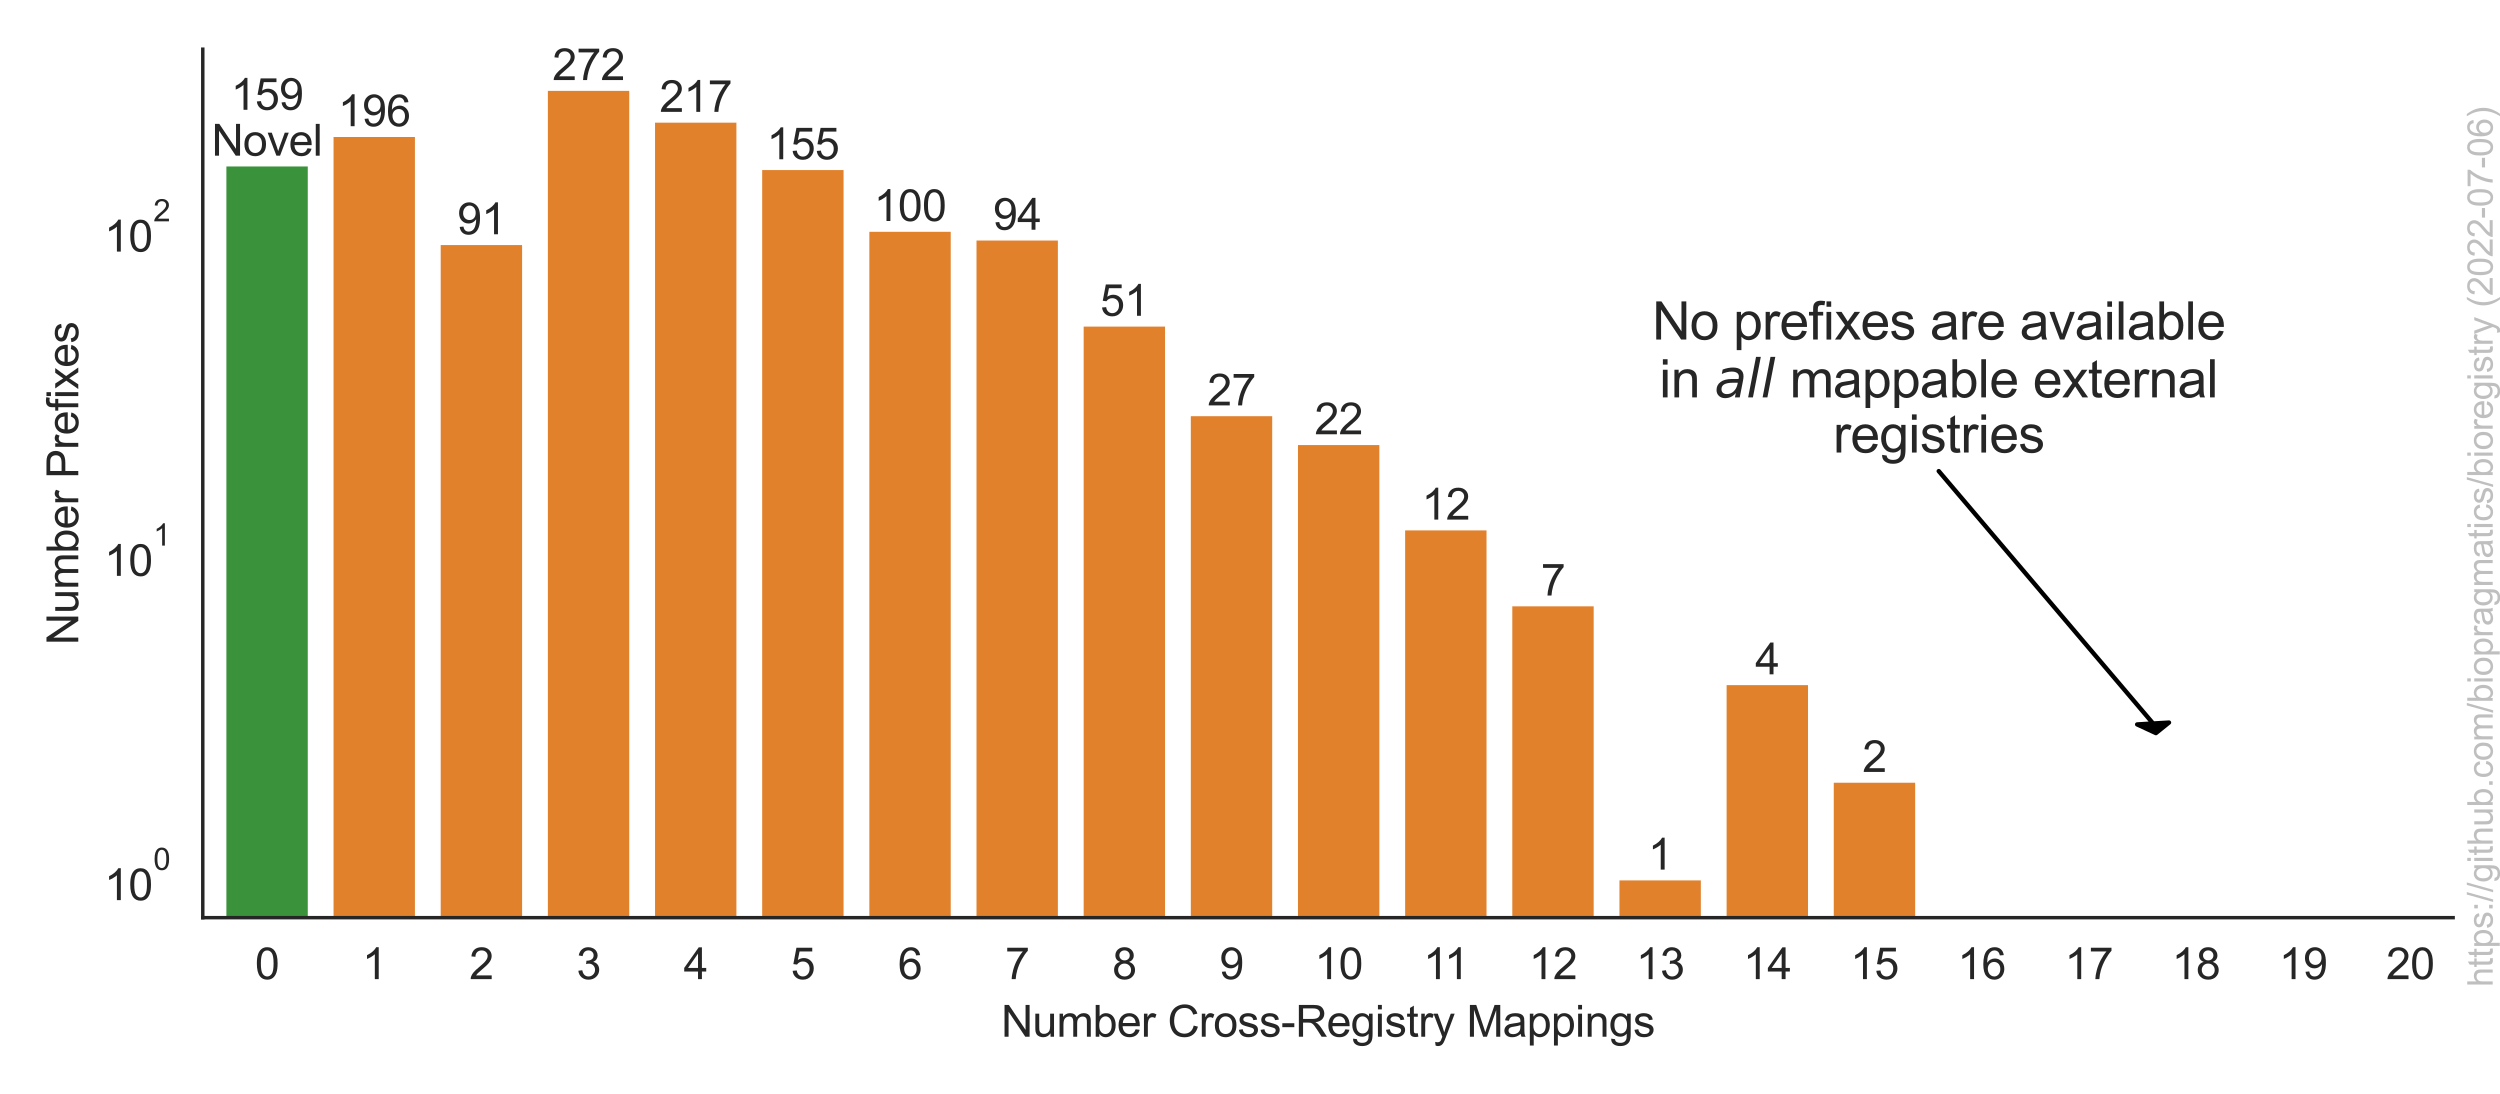 <?xml version="1.0" encoding="utf-8" standalone="no"?>
<!DOCTYPE svg PUBLIC "-//W3C//DTD SVG 1.1//EN"
  "http://www.w3.org/Graphics/SVG/1.1/DTD/svg11.dtd">
<svg xmlns:xlink="http://www.w3.org/1999/xlink" width="576pt" height="252pt" viewBox="0 0 576 252" xmlns="http://www.w3.org/2000/svg" version="1.1">
 <defs>
  <style type="text/css">*{stroke-linejoin: round; stroke-linecap: butt}</style>
 </defs>
 <g id="figure_1">
  <g id="patch_1">
   <path d="M 0 252 
L 576 252 
L 576 0 
L 0 0 
z
" style="fill: #ffffff"/>
  </g>
  <g id="axes_1">
   <g id="patch_2">
    <path d="M 46.721 211.435 
L 565.2 211.435 
L 565.2 11.34 
L 46.721 11.34 
z
" style="fill: #ffffff"/>
   </g>
   <g id="matplotlib.axis_1">
    <g id="xtick_1">
     <g id="text_1">
      <!-- 0 -->
      <g style="fill: #262626" transform="translate(58.754 225.593)scale(0.1 -0.1)">
       <defs>
        <path id="ArialMT-30" d="M 266 2259 
Q 266 3072 433 3567 
Q 600 4063 929 4331 
Q 1259 4600 1759 4600 
Q 2128 4600 2406 4451 
Q 2684 4303 2865 4023 
Q 3047 3744 3150 3342 
Q 3253 2941 3253 2259 
Q 3253 1453 3087 958 
Q 2922 463 2592 192 
Q 2263 -78 1759 -78 
Q 1097 -78 719 397 
Q 266 969 266 2259 
z
M 844 2259 
Q 844 1131 1108 757 
Q 1372 384 1759 384 
Q 2147 384 2411 759 
Q 2675 1134 2675 2259 
Q 2675 3391 2411 3762 
Q 2147 4134 1753 4134 
Q 1366 4134 1134 3806 
Q 844 3388 844 2259 
z
" transform="scale(0.016)"/>
       </defs>
       <use xlink:href="#ArialMT-30"/>
      </g>
     </g>
    </g>
    <g id="xtick_2">
     <g id="text_2">
      <!-- 1 -->
      <g style="fill: #262626" transform="translate(83.444 225.593)scale(0.1 -0.1)">
       <defs>
        <path id="ArialMT-31" d="M 2384 0 
L 1822 0 
L 1822 3584 
Q 1619 3391 1289 3197 
Q 959 3003 697 2906 
L 697 3450 
Q 1169 3672 1522 3987 
Q 1875 4303 2022 4600 
L 2384 4600 
L 2384 0 
z
" transform="scale(0.016)"/>
       </defs>
       <use xlink:href="#ArialMT-31"/>
      </g>
     </g>
    </g>
    <g id="xtick_3">
     <g id="text_3">
      <!-- 2 -->
      <g style="fill: #262626" transform="translate(108.133 225.593)scale(0.1 -0.1)">
       <defs>
        <path id="ArialMT-32" d="M 3222 541 
L 3222 0 
L 194 0 
Q 188 203 259 391 
Q 375 700 629 1000 
Q 884 1300 1366 1694 
Q 2113 2306 2375 2664 
Q 2638 3022 2638 3341 
Q 2638 3675 2398 3904 
Q 2159 4134 1775 4134 
Q 1369 4134 1125 3890 
Q 881 3647 878 3216 
L 300 3275 
Q 359 3922 746 4261 
Q 1134 4600 1788 4600 
Q 2447 4600 2831 4234 
Q 3216 3869 3216 3328 
Q 3216 3053 3103 2787 
Q 2991 2522 2730 2228 
Q 2469 1934 1863 1422 
Q 1356 997 1212 845 
Q 1069 694 975 541 
L 3222 541 
z
" transform="scale(0.016)"/>
       </defs>
       <use xlink:href="#ArialMT-32"/>
      </g>
     </g>
    </g>
    <g id="xtick_4">
     <g id="text_4">
      <!-- 3 -->
      <g style="fill: #262626" transform="translate(132.823 225.593)scale(0.1 -0.1)">
       <defs>
        <path id="ArialMT-33" d="M 269 1209 
L 831 1284 
Q 928 806 1161 595 
Q 1394 384 1728 384 
Q 2125 384 2398 659 
Q 2672 934 2672 1341 
Q 2672 1728 2419 1979 
Q 2166 2231 1775 2231 
Q 1616 2231 1378 2169 
L 1441 2663 
Q 1497 2656 1531 2656 
Q 1891 2656 2178 2843 
Q 2466 3031 2466 3422 
Q 2466 3731 2256 3934 
Q 2047 4138 1716 4138 
Q 1388 4138 1169 3931 
Q 950 3725 888 3313 
L 325 3413 
Q 428 3978 793 4289 
Q 1159 4600 1703 4600 
Q 2078 4600 2393 4439 
Q 2709 4278 2876 4000 
Q 3044 3722 3044 3409 
Q 3044 3113 2884 2869 
Q 2725 2625 2413 2481 
Q 2819 2388 3044 2092 
Q 3269 1797 3269 1353 
Q 3269 753 2831 336 
Q 2394 -81 1725 -81 
Q 1122 -81 723 278 
Q 325 638 269 1209 
z
" transform="scale(0.016)"/>
       </defs>
       <use xlink:href="#ArialMT-33"/>
      </g>
     </g>
    </g>
    <g id="xtick_5">
     <g id="text_5">
      <!-- 4 -->
      <g style="fill: #262626" transform="translate(157.512 225.593)scale(0.1 -0.1)">
       <defs>
        <path id="ArialMT-34" d="M 2069 0 
L 2069 1097 
L 81 1097 
L 81 1613 
L 2172 4581 
L 2631 4581 
L 2631 1613 
L 3250 1613 
L 3250 1097 
L 2631 1097 
L 2631 0 
L 2069 0 
z
M 2069 1613 
L 2069 3678 
L 634 1613 
L 2069 1613 
z
" transform="scale(0.016)"/>
       </defs>
       <use xlink:href="#ArialMT-34"/>
      </g>
     </g>
    </g>
    <g id="xtick_6">
     <g id="text_6">
      <!-- 5 -->
      <g style="fill: #262626" transform="translate(182.202 225.593)scale(0.1 -0.1)">
       <defs>
        <path id="ArialMT-35" d="M 266 1200 
L 856 1250 
Q 922 819 1161 601 
Q 1400 384 1738 384 
Q 2144 384 2425 690 
Q 2706 997 2706 1503 
Q 2706 1984 2436 2262 
Q 2166 2541 1728 2541 
Q 1456 2541 1237 2417 
Q 1019 2294 894 2097 
L 366 2166 
L 809 4519 
L 3088 4519 
L 3088 3981 
L 1259 3981 
L 1013 2750 
Q 1425 3038 1878 3038 
Q 2478 3038 2890 2622 
Q 3303 2206 3303 1553 
Q 3303 931 2941 478 
Q 2500 -78 1738 -78 
Q 1113 -78 717 272 
Q 322 622 266 1200 
z
" transform="scale(0.016)"/>
       </defs>
       <use xlink:href="#ArialMT-35"/>
      </g>
     </g>
    </g>
    <g id="xtick_7">
     <g id="text_7">
      <!-- 6 -->
      <g style="fill: #262626" transform="translate(206.891 225.593)scale(0.1 -0.1)">
       <defs>
        <path id="ArialMT-36" d="M 3184 3459 
L 2625 3416 
Q 2550 3747 2413 3897 
Q 2184 4138 1850 4138 
Q 1581 4138 1378 3988 
Q 1113 3794 959 3422 
Q 806 3050 800 2363 
Q 1003 2672 1297 2822 
Q 1591 2972 1913 2972 
Q 2475 2972 2870 2558 
Q 3266 2144 3266 1488 
Q 3266 1056 3080 686 
Q 2894 316 2569 119 
Q 2244 -78 1831 -78 
Q 1128 -78 684 439 
Q 241 956 241 2144 
Q 241 3472 731 4075 
Q 1159 4600 1884 4600 
Q 2425 4600 2770 4297 
Q 3116 3994 3184 3459 
z
M 888 1484 
Q 888 1194 1011 928 
Q 1134 663 1356 523 
Q 1578 384 1822 384 
Q 2178 384 2434 671 
Q 2691 959 2691 1453 
Q 2691 1928 2437 2201 
Q 2184 2475 1800 2475 
Q 1419 2475 1153 2201 
Q 888 1928 888 1484 
z
" transform="scale(0.016)"/>
       </defs>
       <use xlink:href="#ArialMT-36"/>
      </g>
     </g>
    </g>
    <g id="xtick_8">
     <g id="text_8">
      <!-- 7 -->
      <g style="fill: #262626" transform="translate(231.581 225.593)scale(0.1 -0.1)">
       <defs>
        <path id="ArialMT-37" d="M 303 3981 
L 303 4522 
L 3269 4522 
L 3269 4084 
Q 2831 3619 2401 2847 
Q 1972 2075 1738 1259 
Q 1569 684 1522 0 
L 944 0 
Q 953 541 1156 1306 
Q 1359 2072 1739 2783 
Q 2119 3494 2547 3981 
L 303 3981 
z
" transform="scale(0.016)"/>
       </defs>
       <use xlink:href="#ArialMT-37"/>
      </g>
     </g>
    </g>
    <g id="xtick_9">
     <g id="text_9">
      <!-- 8 -->
      <g style="fill: #262626" transform="translate(256.27 225.593)scale(0.1 -0.1)">
       <defs>
        <path id="ArialMT-38" d="M 1131 2484 
Q 781 2613 612 2850 
Q 444 3088 444 3419 
Q 444 3919 803 4259 
Q 1163 4600 1759 4600 
Q 2359 4600 2725 4251 
Q 3091 3903 3091 3403 
Q 3091 3084 2923 2848 
Q 2756 2613 2416 2484 
Q 2838 2347 3058 2040 
Q 3278 1734 3278 1309 
Q 3278 722 2862 322 
Q 2447 -78 1769 -78 
Q 1091 -78 675 323 
Q 259 725 259 1325 
Q 259 1772 486 2073 
Q 713 2375 1131 2484 
z
M 1019 3438 
Q 1019 3113 1228 2906 
Q 1438 2700 1772 2700 
Q 2097 2700 2305 2904 
Q 2513 3109 2513 3406 
Q 2513 3716 2298 3927 
Q 2084 4138 1766 4138 
Q 1444 4138 1231 3931 
Q 1019 3725 1019 3438 
z
M 838 1322 
Q 838 1081 952 856 
Q 1066 631 1291 507 
Q 1516 384 1775 384 
Q 2178 384 2440 643 
Q 2703 903 2703 1303 
Q 2703 1709 2433 1975 
Q 2163 2241 1756 2241 
Q 1359 2241 1098 1978 
Q 838 1716 838 1322 
z
" transform="scale(0.016)"/>
       </defs>
       <use xlink:href="#ArialMT-38"/>
      </g>
     </g>
    </g>
    <g id="xtick_10">
     <g id="text_10">
      <!-- 9 -->
      <g style="fill: #262626" transform="translate(280.96 225.593)scale(0.1 -0.1)">
       <defs>
        <path id="ArialMT-39" d="M 350 1059 
L 891 1109 
Q 959 728 1153 556 
Q 1347 384 1650 384 
Q 1909 384 2104 503 
Q 2300 622 2425 820 
Q 2550 1019 2634 1356 
Q 2719 1694 2719 2044 
Q 2719 2081 2716 2156 
Q 2547 1888 2255 1720 
Q 1963 1553 1622 1553 
Q 1053 1553 659 1965 
Q 266 2378 266 3053 
Q 266 3750 677 4175 
Q 1088 4600 1706 4600 
Q 2153 4600 2523 4359 
Q 2894 4119 3086 3673 
Q 3278 3228 3278 2384 
Q 3278 1506 3087 986 
Q 2897 466 2520 194 
Q 2144 -78 1638 -78 
Q 1100 -78 759 220 
Q 419 519 350 1059 
z
M 2653 3081 
Q 2653 3566 2395 3850 
Q 2138 4134 1775 4134 
Q 1400 4134 1122 3828 
Q 844 3522 844 3034 
Q 844 2597 1108 2323 
Q 1372 2050 1759 2050 
Q 2150 2050 2401 2323 
Q 2653 2597 2653 3081 
z
" transform="scale(0.016)"/>
       </defs>
       <use xlink:href="#ArialMT-39"/>
      </g>
     </g>
    </g>
    <g id="xtick_11">
     <g id="text_11">
      <!-- 10 -->
      <g style="fill: #262626" transform="translate(302.869 225.593)scale(0.1 -0.1)">
       <use xlink:href="#ArialMT-31"/>
       <use xlink:href="#ArialMT-30" x="55.615"/>
      </g>
     </g>
    </g>
    <g id="xtick_12">
     <g id="text_12">
      <!-- 11 -->
      <g style="fill: #262626" transform="translate(327.927 225.593)scale(0.1 -0.1)">
       <use xlink:href="#ArialMT-31"/>
       <use xlink:href="#ArialMT-31" x="48.24"/>
      </g>
     </g>
    </g>
    <g id="xtick_13">
     <g id="text_13">
      <!-- 12 -->
      <g style="fill: #262626" transform="translate(352.248 225.593)scale(0.1 -0.1)">
       <use xlink:href="#ArialMT-31"/>
       <use xlink:href="#ArialMT-32" x="55.615"/>
      </g>
     </g>
    </g>
    <g id="xtick_14">
     <g id="text_14">
      <!-- 13 -->
      <g style="fill: #262626" transform="translate(376.937 225.593)scale(0.1 -0.1)">
       <use xlink:href="#ArialMT-31"/>
       <use xlink:href="#ArialMT-33" x="55.615"/>
      </g>
     </g>
    </g>
    <g id="xtick_15">
     <g id="text_15">
      <!-- 14 -->
      <g style="fill: #262626" transform="translate(401.626 225.593)scale(0.1 -0.1)">
       <use xlink:href="#ArialMT-31"/>
       <use xlink:href="#ArialMT-34" x="55.615"/>
      </g>
     </g>
    </g>
    <g id="xtick_16">
     <g id="text_16">
      <!-- 15 -->
      <g style="fill: #262626" transform="translate(426.316 225.593)scale(0.1 -0.1)">
       <use xlink:href="#ArialMT-31"/>
       <use xlink:href="#ArialMT-35" x="55.615"/>
      </g>
     </g>
    </g>
    <g id="xtick_17">
     <g id="text_17">
      <!-- 16 -->
      <g style="fill: #262626" transform="translate(451.005 225.593)scale(0.1 -0.1)">
       <use xlink:href="#ArialMT-31"/>
       <use xlink:href="#ArialMT-36" x="55.615"/>
      </g>
     </g>
    </g>
    <g id="xtick_18">
     <g id="text_18">
      <!-- 17 -->
      <g style="fill: #262626" transform="translate(475.695 225.593)scale(0.1 -0.1)">
       <use xlink:href="#ArialMT-31"/>
       <use xlink:href="#ArialMT-37" x="55.615"/>
      </g>
     </g>
    </g>
    <g id="xtick_19">
     <g id="text_19">
      <!-- 18 -->
      <g style="fill: #262626" transform="translate(500.384 225.593)scale(0.1 -0.1)">
       <use xlink:href="#ArialMT-31"/>
       <use xlink:href="#ArialMT-38" x="55.615"/>
      </g>
     </g>
    </g>
    <g id="xtick_20">
     <g id="text_20">
      <!-- 19 -->
      <g style="fill: #262626" transform="translate(525.074 225.593)scale(0.1 -0.1)">
       <use xlink:href="#ArialMT-31"/>
       <use xlink:href="#ArialMT-39" x="55.615"/>
      </g>
     </g>
    </g>
    <g id="xtick_21">
     <g id="text_21">
      <!-- 20 -->
      <g style="fill: #262626" transform="translate(549.763 225.593)scale(0.1 -0.1)">
       <use xlink:href="#ArialMT-32"/>
       <use xlink:href="#ArialMT-30" x="55.615"/>
      </g>
     </g>
    </g>
    <g id="text_22">
     <!-- Number Cross-Registry Mappings -->
     <g style="fill: #262626" transform="translate(230.664 238.86)scale(0.1 -0.1)">
      <defs>
       <path id="ArialMT-4e" d="M 488 0 
L 488 4581 
L 1109 4581 
L 3516 984 
L 3516 4581 
L 4097 4581 
L 4097 0 
L 3475 0 
L 1069 3600 
L 1069 0 
L 488 0 
z
" transform="scale(0.016)"/>
       <path id="ArialMT-75" d="M 2597 0 
L 2597 488 
Q 2209 -75 1544 -75 
Q 1250 -75 995 37 
Q 741 150 617 320 
Q 494 491 444 738 
Q 409 903 409 1263 
L 409 3319 
L 972 3319 
L 972 1478 
Q 972 1038 1006 884 
Q 1059 663 1231 536 
Q 1403 409 1656 409 
Q 1909 409 2131 539 
Q 2353 669 2445 892 
Q 2538 1116 2538 1541 
L 2538 3319 
L 3100 3319 
L 3100 0 
L 2597 0 
z
" transform="scale(0.016)"/>
       <path id="ArialMT-6d" d="M 422 0 
L 422 3319 
L 925 3319 
L 925 2853 
Q 1081 3097 1340 3245 
Q 1600 3394 1931 3394 
Q 2300 3394 2536 3241 
Q 2772 3088 2869 2813 
Q 3263 3394 3894 3394 
Q 4388 3394 4653 3120 
Q 4919 2847 4919 2278 
L 4919 0 
L 4359 0 
L 4359 2091 
Q 4359 2428 4304 2576 
Q 4250 2725 4106 2815 
Q 3963 2906 3769 2906 
Q 3419 2906 3187 2673 
Q 2956 2441 2956 1928 
L 2956 0 
L 2394 0 
L 2394 2156 
Q 2394 2531 2256 2718 
Q 2119 2906 1806 2906 
Q 1569 2906 1367 2781 
Q 1166 2656 1075 2415 
Q 984 2175 984 1722 
L 984 0 
L 422 0 
z
" transform="scale(0.016)"/>
       <path id="ArialMT-62" d="M 941 0 
L 419 0 
L 419 4581 
L 981 4581 
L 981 2947 
Q 1338 3394 1891 3394 
Q 2197 3394 2470 3270 
Q 2744 3147 2920 2923 
Q 3097 2700 3197 2384 
Q 3297 2069 3297 1709 
Q 3297 856 2875 390 
Q 2453 -75 1863 -75 
Q 1275 -75 941 416 
L 941 0 
z
M 934 1684 
Q 934 1088 1097 822 
Q 1363 388 1816 388 
Q 2184 388 2453 708 
Q 2722 1028 2722 1663 
Q 2722 2313 2464 2622 
Q 2206 2931 1841 2931 
Q 1472 2931 1203 2611 
Q 934 2291 934 1684 
z
" transform="scale(0.016)"/>
       <path id="ArialMT-65" d="M 2694 1069 
L 3275 997 
Q 3138 488 2766 206 
Q 2394 -75 1816 -75 
Q 1088 -75 661 373 
Q 234 822 234 1631 
Q 234 2469 665 2931 
Q 1097 3394 1784 3394 
Q 2450 3394 2872 2941 
Q 3294 2488 3294 1666 
Q 3294 1616 3291 1516 
L 816 1516 
Q 847 969 1125 678 
Q 1403 388 1819 388 
Q 2128 388 2347 550 
Q 2566 713 2694 1069 
z
M 847 1978 
L 2700 1978 
Q 2663 2397 2488 2606 
Q 2219 2931 1791 2931 
Q 1403 2931 1139 2672 
Q 875 2413 847 1978 
z
" transform="scale(0.016)"/>
       <path id="ArialMT-72" d="M 416 0 
L 416 3319 
L 922 3319 
L 922 2816 
Q 1116 3169 1280 3281 
Q 1444 3394 1641 3394 
Q 1925 3394 2219 3213 
L 2025 2691 
Q 1819 2813 1613 2813 
Q 1428 2813 1281 2702 
Q 1134 2591 1072 2394 
Q 978 2094 978 1738 
L 978 0 
L 416 0 
z
" transform="scale(0.016)"/>
       <path id="ArialMT-20" transform="scale(0.016)"/>
       <path id="ArialMT-43" d="M 3763 1606 
L 4369 1453 
Q 4178 706 3683 314 
Q 3188 -78 2472 -78 
Q 1731 -78 1267 223 
Q 803 525 561 1097 
Q 319 1669 319 2325 
Q 319 3041 592 3573 
Q 866 4106 1370 4382 
Q 1875 4659 2481 4659 
Q 3169 4659 3637 4309 
Q 4106 3959 4291 3325 
L 3694 3184 
Q 3534 3684 3231 3912 
Q 2928 4141 2469 4141 
Q 1941 4141 1586 3887 
Q 1231 3634 1087 3207 
Q 944 2781 944 2328 
Q 944 1744 1114 1308 
Q 1284 872 1643 656 
Q 2003 441 2422 441 
Q 2931 441 3284 734 
Q 3638 1028 3763 1606 
z
" transform="scale(0.016)"/>
       <path id="ArialMT-6f" d="M 213 1659 
Q 213 2581 725 3025 
Q 1153 3394 1769 3394 
Q 2453 3394 2887 2945 
Q 3322 2497 3322 1706 
Q 3322 1066 3130 698 
Q 2938 331 2570 128 
Q 2203 -75 1769 -75 
Q 1072 -75 642 372 
Q 213 819 213 1659 
z
M 791 1659 
Q 791 1022 1069 705 
Q 1347 388 1769 388 
Q 2188 388 2466 706 
Q 2744 1025 2744 1678 
Q 2744 2294 2464 2611 
Q 2184 2928 1769 2928 
Q 1347 2928 1069 2612 
Q 791 2297 791 1659 
z
" transform="scale(0.016)"/>
       <path id="ArialMT-73" d="M 197 991 
L 753 1078 
Q 800 744 1014 566 
Q 1228 388 1613 388 
Q 2000 388 2187 545 
Q 2375 703 2375 916 
Q 2375 1106 2209 1216 
Q 2094 1291 1634 1406 
Q 1016 1563 777 1677 
Q 538 1791 414 1992 
Q 291 2194 291 2438 
Q 291 2659 392 2848 
Q 494 3038 669 3163 
Q 800 3259 1026 3326 
Q 1253 3394 1513 3394 
Q 1903 3394 2198 3281 
Q 2494 3169 2634 2976 
Q 2775 2784 2828 2463 
L 2278 2388 
Q 2241 2644 2061 2787 
Q 1881 2931 1553 2931 
Q 1166 2931 1000 2803 
Q 834 2675 834 2503 
Q 834 2394 903 2306 
Q 972 2216 1119 2156 
Q 1203 2125 1616 2013 
Q 2213 1853 2448 1751 
Q 2684 1650 2818 1456 
Q 2953 1263 2953 975 
Q 2953 694 2789 445 
Q 2625 197 2315 61 
Q 2006 -75 1616 -75 
Q 969 -75 630 194 
Q 291 463 197 991 
z
" transform="scale(0.016)"/>
       <path id="ArialMT-2d" d="M 203 1375 
L 203 1941 
L 1931 1941 
L 1931 1375 
L 203 1375 
z
" transform="scale(0.016)"/>
       <path id="ArialMT-52" d="M 503 0 
L 503 4581 
L 2534 4581 
Q 3147 4581 3465 4457 
Q 3784 4334 3975 4021 
Q 4166 3709 4166 3331 
Q 4166 2844 3850 2509 
Q 3534 2175 2875 2084 
Q 3116 1969 3241 1856 
Q 3506 1613 3744 1247 
L 4541 0 
L 3778 0 
L 3172 953 
Q 2906 1366 2734 1584 
Q 2563 1803 2427 1890 
Q 2291 1978 2150 2013 
Q 2047 2034 1813 2034 
L 1109 2034 
L 1109 0 
L 503 0 
z
M 1109 2559 
L 2413 2559 
Q 2828 2559 3062 2645 
Q 3297 2731 3419 2920 
Q 3541 3109 3541 3331 
Q 3541 3656 3305 3865 
Q 3069 4075 2559 4075 
L 1109 4075 
L 1109 2559 
z
" transform="scale(0.016)"/>
       <path id="ArialMT-67" d="M 319 -275 
L 866 -356 
Q 900 -609 1056 -725 
Q 1266 -881 1628 -881 
Q 2019 -881 2231 -725 
Q 2444 -569 2519 -288 
Q 2563 -116 2559 434 
Q 2191 0 1641 0 
Q 956 0 581 494 
Q 206 988 206 1678 
Q 206 2153 378 2554 
Q 550 2956 876 3175 
Q 1203 3394 1644 3394 
Q 2231 3394 2613 2919 
L 2613 3319 
L 3131 3319 
L 3131 450 
Q 3131 -325 2973 -648 
Q 2816 -972 2473 -1159 
Q 2131 -1347 1631 -1347 
Q 1038 -1347 672 -1080 
Q 306 -813 319 -275 
z
M 784 1719 
Q 784 1066 1043 766 
Q 1303 466 1694 466 
Q 2081 466 2343 764 
Q 2606 1063 2606 1700 
Q 2606 2309 2336 2618 
Q 2066 2928 1684 2928 
Q 1309 2928 1046 2623 
Q 784 2319 784 1719 
z
" transform="scale(0.016)"/>
       <path id="ArialMT-69" d="M 425 3934 
L 425 4581 
L 988 4581 
L 988 3934 
L 425 3934 
z
M 425 0 
L 425 3319 
L 988 3319 
L 988 0 
L 425 0 
z
" transform="scale(0.016)"/>
       <path id="ArialMT-74" d="M 1650 503 
L 1731 6 
Q 1494 -44 1306 -44 
Q 1000 -44 831 53 
Q 663 150 594 308 
Q 525 466 525 972 
L 525 2881 
L 113 2881 
L 113 3319 
L 525 3319 
L 525 4141 
L 1084 4478 
L 1084 3319 
L 1650 3319 
L 1650 2881 
L 1084 2881 
L 1084 941 
Q 1084 700 1114 631 
Q 1144 563 1211 522 
Q 1278 481 1403 481 
Q 1497 481 1650 503 
z
" transform="scale(0.016)"/>
       <path id="ArialMT-79" d="M 397 -1278 
L 334 -750 
Q 519 -800 656 -800 
Q 844 -800 956 -737 
Q 1069 -675 1141 -563 
Q 1194 -478 1313 -144 
Q 1328 -97 1363 -6 
L 103 3319 
L 709 3319 
L 1400 1397 
Q 1534 1031 1641 628 
Q 1738 1016 1872 1384 
L 2581 3319 
L 3144 3319 
L 1881 -56 
Q 1678 -603 1566 -809 
Q 1416 -1088 1222 -1217 
Q 1028 -1347 759 -1347 
Q 597 -1347 397 -1278 
z
" transform="scale(0.016)"/>
       <path id="ArialMT-4d" d="M 475 0 
L 475 4581 
L 1388 4581 
L 2472 1338 
Q 2622 884 2691 659 
Q 2769 909 2934 1394 
L 4031 4581 
L 4847 4581 
L 4847 0 
L 4263 0 
L 4263 3834 
L 2931 0 
L 2384 0 
L 1059 3900 
L 1059 0 
L 475 0 
z
" transform="scale(0.016)"/>
       <path id="ArialMT-61" d="M 2588 409 
Q 2275 144 1986 34 
Q 1697 -75 1366 -75 
Q 819 -75 525 192 
Q 231 459 231 875 
Q 231 1119 342 1320 
Q 453 1522 633 1644 
Q 813 1766 1038 1828 
Q 1203 1872 1538 1913 
Q 2219 1994 2541 2106 
Q 2544 2222 2544 2253 
Q 2544 2597 2384 2738 
Q 2169 2928 1744 2928 
Q 1347 2928 1158 2789 
Q 969 2650 878 2297 
L 328 2372 
Q 403 2725 575 2942 
Q 747 3159 1072 3276 
Q 1397 3394 1825 3394 
Q 2250 3394 2515 3294 
Q 2781 3194 2906 3042 
Q 3031 2891 3081 2659 
Q 3109 2516 3109 2141 
L 3109 1391 
Q 3109 606 3145 398 
Q 3181 191 3288 0 
L 2700 0 
Q 2613 175 2588 409 
z
M 2541 1666 
Q 2234 1541 1622 1453 
Q 1275 1403 1131 1340 
Q 988 1278 909 1158 
Q 831 1038 831 891 
Q 831 666 1001 516 
Q 1172 366 1500 366 
Q 1825 366 2078 508 
Q 2331 650 2450 897 
Q 2541 1088 2541 1459 
L 2541 1666 
z
" transform="scale(0.016)"/>
       <path id="ArialMT-70" d="M 422 -1272 
L 422 3319 
L 934 3319 
L 934 2888 
Q 1116 3141 1344 3267 
Q 1572 3394 1897 3394 
Q 2322 3394 2647 3175 
Q 2972 2956 3137 2557 
Q 3303 2159 3303 1684 
Q 3303 1175 3120 767 
Q 2938 359 2589 142 
Q 2241 -75 1856 -75 
Q 1575 -75 1351 44 
Q 1128 163 984 344 
L 984 -1272 
L 422 -1272 
z
M 931 1641 
Q 931 1000 1190 694 
Q 1450 388 1819 388 
Q 2194 388 2461 705 
Q 2728 1022 2728 1688 
Q 2728 2322 2467 2637 
Q 2206 2953 1844 2953 
Q 1484 2953 1207 2617 
Q 931 2281 931 1641 
z
" transform="scale(0.016)"/>
       <path id="ArialMT-6e" d="M 422 0 
L 422 3319 
L 928 3319 
L 928 2847 
Q 1294 3394 1984 3394 
Q 2284 3394 2536 3286 
Q 2788 3178 2913 3003 
Q 3038 2828 3088 2588 
Q 3119 2431 3119 2041 
L 3119 0 
L 2556 0 
L 2556 2019 
Q 2556 2363 2490 2533 
Q 2425 2703 2258 2804 
Q 2091 2906 1866 2906 
Q 1506 2906 1245 2678 
Q 984 2450 984 1813 
L 984 0 
L 422 0 
z
" transform="scale(0.016)"/>
      </defs>
      <use xlink:href="#ArialMT-4e"/>
      <use xlink:href="#ArialMT-75" x="72.217"/>
      <use xlink:href="#ArialMT-6d" x="127.832"/>
      <use xlink:href="#ArialMT-62" x="211.133"/>
      <use xlink:href="#ArialMT-65" x="266.748"/>
      <use xlink:href="#ArialMT-72" x="322.363"/>
      <use xlink:href="#ArialMT-20" x="355.664"/>
      <use xlink:href="#ArialMT-43" x="383.447"/>
      <use xlink:href="#ArialMT-72" x="455.664"/>
      <use xlink:href="#ArialMT-6f" x="488.965"/>
      <use xlink:href="#ArialMT-73" x="544.58"/>
      <use xlink:href="#ArialMT-73" x="594.58"/>
      <use xlink:href="#ArialMT-2d" x="644.58"/>
      <use xlink:href="#ArialMT-52" x="677.881"/>
      <use xlink:href="#ArialMT-65" x="750.098"/>
      <use xlink:href="#ArialMT-67" x="805.713"/>
      <use xlink:href="#ArialMT-69" x="861.328"/>
      <use xlink:href="#ArialMT-73" x="883.545"/>
      <use xlink:href="#ArialMT-74" x="933.545"/>
      <use xlink:href="#ArialMT-72" x="961.328"/>
      <use xlink:href="#ArialMT-79" x="994.629"/>
      <use xlink:href="#ArialMT-20" x="1044.629"/>
      <use xlink:href="#ArialMT-4d" x="1072.412"/>
      <use xlink:href="#ArialMT-61" x="1155.713"/>
      <use xlink:href="#ArialMT-70" x="1211.328"/>
      <use xlink:href="#ArialMT-70" x="1266.943"/>
      <use xlink:href="#ArialMT-69" x="1322.559"/>
      <use xlink:href="#ArialMT-6e" x="1344.775"/>
      <use xlink:href="#ArialMT-67" x="1400.391"/>
      <use xlink:href="#ArialMT-73" x="1456.006"/>
     </g>
    </g>
   </g>
   <g id="matplotlib.axis_2">
    <g id="ytick_1">
     <g id="text_23">
      <!-- $\mathdefault{10^{0}}$ -->
      <g style="fill: #262626" transform="translate(24.021 207.496)scale(0.1 -0.1)">
       <use xlink:href="#ArialMT-31" transform="translate(0 0.994)"/>
       <use xlink:href="#ArialMT-30" transform="translate(55.615 0.994)"/>
       <use xlink:href="#ArialMT-30" transform="translate(112.973 70.688)scale(0.7)"/>
      </g>
     </g>
    </g>
    <g id="ytick_2">
     <g id="text_24">
      <!-- $\mathdefault{10^{1}}$ -->
      <g style="fill: #262626" transform="translate(24.021 132.779)scale(0.1 -0.1)">
       <use xlink:href="#ArialMT-31" transform="translate(0 0.994)"/>
       <use xlink:href="#ArialMT-30" transform="translate(55.615 0.994)"/>
       <use xlink:href="#ArialMT-31" transform="translate(112.973 70.688)scale(0.7)"/>
      </g>
     </g>
    </g>
    <g id="ytick_3">
     <g id="text_25">
      <!-- $\mathdefault{10^{2}}$ -->
      <g style="fill: #262626" transform="translate(24.021 58.061)scale(0.1 -0.1)">
       <use xlink:href="#ArialMT-31" transform="translate(0 0.994)"/>
       <use xlink:href="#ArialMT-30" transform="translate(55.615 0.994)"/>
       <use xlink:href="#ArialMT-32" transform="translate(112.973 70.688)scale(0.7)"/>
      </g>
     </g>
    </g>
    <g id="ytick_4"/>
    <g id="ytick_5"/>
    <g id="ytick_6"/>
    <g id="ytick_7"/>
    <g id="ytick_8"/>
    <g id="ytick_9"/>
    <g id="ytick_10"/>
    <g id="ytick_11"/>
    <g id="ytick_12"/>
    <g id="ytick_13"/>
    <g id="ytick_14"/>
    <g id="ytick_15"/>
    <g id="ytick_16"/>
    <g id="ytick_17"/>
    <g id="ytick_18"/>
    <g id="ytick_19"/>
    <g id="ytick_20"/>
    <g id="ytick_21"/>
    <g id="ytick_22"/>
    <g id="ytick_23"/>
    <g id="text_26">
     <!-- Number Prefixes -->
     <g style="fill: #262626" transform="translate(18.034 148.62)rotate(-90)scale(0.1 -0.1)">
      <defs>
       <path id="ArialMT-50" d="M 494 0 
L 494 4581 
L 2222 4581 
Q 2678 4581 2919 4538 
Q 3256 4481 3484 4323 
Q 3713 4166 3852 3881 
Q 3991 3597 3991 3256 
Q 3991 2672 3619 2267 
Q 3247 1863 2275 1863 
L 1100 1863 
L 1100 0 
L 494 0 
z
M 1100 2403 
L 2284 2403 
Q 2872 2403 3119 2622 
Q 3366 2841 3366 3238 
Q 3366 3525 3220 3729 
Q 3075 3934 2838 4000 
Q 2684 4041 2272 4041 
L 1100 4041 
L 1100 2403 
z
" transform="scale(0.016)"/>
       <path id="ArialMT-66" d="M 556 0 
L 556 2881 
L 59 2881 
L 59 3319 
L 556 3319 
L 556 3672 
Q 556 4006 616 4169 
Q 697 4388 901 4523 
Q 1106 4659 1475 4659 
Q 1713 4659 2000 4603 
L 1916 4113 
Q 1741 4144 1584 4144 
Q 1328 4144 1222 4034 
Q 1116 3925 1116 3625 
L 1116 3319 
L 1763 3319 
L 1763 2881 
L 1116 2881 
L 1116 0 
L 556 0 
z
" transform="scale(0.016)"/>
       <path id="ArialMT-78" d="M 47 0 
L 1259 1725 
L 138 3319 
L 841 3319 
L 1350 2541 
Q 1494 2319 1581 2169 
Q 1719 2375 1834 2534 
L 2394 3319 
L 3066 3319 
L 1919 1756 
L 3153 0 
L 2463 0 
L 1781 1031 
L 1600 1309 
L 728 0 
L 47 0 
z
" transform="scale(0.016)"/>
      </defs>
      <use xlink:href="#ArialMT-4e"/>
      <use xlink:href="#ArialMT-75" x="72.217"/>
      <use xlink:href="#ArialMT-6d" x="127.832"/>
      <use xlink:href="#ArialMT-62" x="211.133"/>
      <use xlink:href="#ArialMT-65" x="266.748"/>
      <use xlink:href="#ArialMT-72" x="322.363"/>
      <use xlink:href="#ArialMT-20" x="355.664"/>
      <use xlink:href="#ArialMT-50" x="383.447"/>
      <use xlink:href="#ArialMT-72" x="450.146"/>
      <use xlink:href="#ArialMT-65" x="483.447"/>
      <use xlink:href="#ArialMT-66" x="539.062"/>
      <use xlink:href="#ArialMT-69" x="566.846"/>
      <use xlink:href="#ArialMT-78" x="589.062"/>
      <use xlink:href="#ArialMT-65" x="639.062"/>
      <use xlink:href="#ArialMT-73" x="694.678"/>
     </g>
    </g>
   </g>
   <g id="patch_3">
    <path d="M 51.659 74919.693 
L 71.411 74919.693 
L 71.411 37.857 
L 51.659 37.857 
z
" clip-path="url(#p69cc6b629b)" style="fill: #3a923a; stroke: #ffffff; stroke-linejoin: miter"/>
   </g>
   <g id="patch_4">
    <path d="M 76.349 74919.693 
L 96.1 74919.693 
L 96.1 31.068 
L 76.349 31.068 
z
" clip-path="url(#p69cc6b629b)" style="fill: #e1812c; stroke: #ffffff; stroke-linejoin: miter"/>
   </g>
   <g id="patch_5">
    <path d="M 101.038 74919.693 
L 120.79 74919.693 
L 120.79 55.965 
L 101.038 55.965 
z
" clip-path="url(#p69cc6b629b)" style="fill: #e1812c; stroke: #ffffff; stroke-linejoin: miter"/>
   </g>
   <g id="patch_6">
    <path d="M 125.727 74919.693 
L 145.479 74919.693 
L 145.479 20.435 
L 125.727 20.435 
z
" clip-path="url(#p69cc6b629b)" style="fill: #e1812c; stroke: #ffffff; stroke-linejoin: miter"/>
   </g>
   <g id="patch_7">
    <path d="M 150.417 74919.693 
L 170.169 74919.693 
L 170.169 27.766 
L 150.417 27.766 
z
" clip-path="url(#p69cc6b629b)" style="fill: #e1812c; stroke: #ffffff; stroke-linejoin: miter"/>
   </g>
   <g id="patch_8">
    <path d="M 175.106 74919.693 
L 194.858 74919.693 
L 194.858 38.684 
L 175.106 38.684 
z
" clip-path="url(#p69cc6b629b)" style="fill: #e1812c; stroke: #ffffff; stroke-linejoin: miter"/>
   </g>
   <g id="patch_9">
    <path d="M 199.796 74919.693 
L 219.547 74919.693 
L 219.547 52.905 
L 199.796 52.905 
z
" clip-path="url(#p69cc6b629b)" style="fill: #e1812c; stroke: #ffffff; stroke-linejoin: miter"/>
   </g>
   <g id="patch_10">
    <path d="M 224.485 74919.693 
L 244.237 74919.693 
L 244.237 54.913 
L 224.485 54.913 
z
" clip-path="url(#p69cc6b629b)" style="fill: #e1812c; stroke: #ffffff; stroke-linejoin: miter"/>
   </g>
   <g id="patch_11">
    <path d="M 249.175 74919.693 
L 268.926 74919.693 
L 268.926 74.755 
L 249.175 74.755 
z
" clip-path="url(#p69cc6b629b)" style="fill: #e1812c; stroke: #ffffff; stroke-linejoin: miter"/>
   </g>
   <g id="patch_12">
    <path d="M 273.864 74919.693 
L 293.616 74919.693 
L 293.616 95.392 
L 273.864 95.392 
z
" clip-path="url(#p69cc6b629b)" style="fill: #e1812c; stroke: #ffffff; stroke-linejoin: miter"/>
   </g>
   <g id="patch_13">
    <path d="M 298.554 74919.693 
L 318.305 74919.693 
L 318.305 102.038 
L 298.554 102.038 
z
" clip-path="url(#p69cc6b629b)" style="fill: #e1812c; stroke: #ffffff; stroke-linejoin: miter"/>
   </g>
   <g id="patch_14">
    <path d="M 323.243 74919.693 
L 342.995 74919.693 
L 342.995 121.706 
L 323.243 121.706 
z
" clip-path="url(#p69cc6b629b)" style="fill: #e1812c; stroke: #ffffff; stroke-linejoin: miter"/>
   </g>
   <g id="patch_15">
    <path d="M 347.933 74919.693 
L 367.684 74919.693 
L 367.684 139.196 
L 347.933 139.196 
z
" clip-path="url(#p69cc6b629b)" style="fill: #e1812c; stroke: #ffffff; stroke-linejoin: miter"/>
   </g>
   <g id="patch_16">
    <path d="M 372.622 74919.693 
L 392.374 74919.693 
L 392.374 202.34 
L 372.622 202.34 
z
" clip-path="url(#p69cc6b629b)" style="fill: #e1812c; stroke: #ffffff; stroke-linejoin: miter"/>
   </g>
   <g id="patch_17">
    <path d="M 397.312 74919.693 
L 417.063 74919.693 
L 417.063 157.355 
L 397.312 157.355 
z
" clip-path="url(#p69cc6b629b)" style="fill: #e1812c; stroke: #ffffff; stroke-linejoin: miter"/>
   </g>
   <g id="patch_18">
    <path d="M 422.001 74919.693 
L 441.753 74919.693 
L 441.753 179.848 
L 422.001 179.848 
z
" clip-path="url(#p69cc6b629b)" style="fill: #e1812c; stroke: #ffffff; stroke-linejoin: miter"/>
   </g>
   <g id="patch_19">
    <path d="M 446.691 74919.693 
L 466.442 74919.693 
L 466.442 74919.693 
L 446.691 74919.693 
z
" clip-path="url(#p69cc6b629b)" style="fill: #e1812c; stroke: #ffffff; stroke-linejoin: miter"/>
   </g>
   <g id="patch_20">
    <path d="M 471.38 74919.693 
L 491.132 74919.693 
L 491.132 74919.693 
L 471.38 74919.693 
z
" clip-path="url(#p69cc6b629b)" style="fill: #e1812c; stroke: #ffffff; stroke-linejoin: miter"/>
   </g>
   <g id="patch_21">
    <path d="M 496.069 74919.693 
L 515.821 74919.693 
L 515.821 74919.693 
L 496.069 74919.693 
z
" clip-path="url(#p69cc6b629b)" style="fill: #e1812c; stroke: #ffffff; stroke-linejoin: miter"/>
   </g>
   <g id="patch_22">
    <path d="M 520.759 74919.693 
L 540.511 74919.693 
L 540.511 74919.693 
L 520.759 74919.693 
z
" clip-path="url(#p69cc6b629b)" style="fill: #e1812c; stroke: #ffffff; stroke-linejoin: miter"/>
   </g>
   <g id="patch_23">
    <path d="M 545.448 74919.693 
L 565.2 74919.693 
L 565.2 74919.693 
L 545.448 74919.693 
z
" clip-path="url(#p69cc6b629b)" style="fill: #e1812c; stroke: #ffffff; stroke-linejoin: miter"/>
   </g>
   <g id="patch_24">
    <path d="M 496.722 168.909 
L 492.399 166.906 
L 496.057 166.691 
L 446.678 108.549 
L 446.703 108.549 
L 496.082 166.69 
L 499.74 166.477 
z
" clip-path="url(#p69cc6b629b)" style="stroke: #000000; stroke-linejoin: miter"/>
   </g>
   <g id="patch_25">
    <path d="M 46.721 211.435 
L 46.721 11.34 
" style="fill: none; stroke: #262626; stroke-width: 0.8; stroke-linejoin: miter; stroke-linecap: square"/>
   </g>
   <g id="patch_26">
    <path d="M 46.721 211.435 
L 565.2 211.435 
" style="fill: none; stroke: #262626; stroke-width: 0.8; stroke-linejoin: miter; stroke-linecap: square"/>
   </g>
   <g id="text_27">
    <!-- 159 -->
    <g style="fill: #262626" transform="translate(53.193 25.293)scale(0.1 -0.1)">
     <use xlink:href="#ArialMT-31"/>
     <use xlink:href="#ArialMT-35" x="55.615"/>
     <use xlink:href="#ArialMT-39" x="111.23"/>
    </g>
    <!-- Novel -->
    <g style="fill: #262626" transform="translate(48.752 35.87)scale(0.1 -0.1)">
     <defs>
      <path id="ArialMT-76" d="M 1344 0 
L 81 3319 
L 675 3319 
L 1388 1331 
Q 1503 1009 1600 663 
Q 1675 925 1809 1294 
L 2547 3319 
L 3125 3319 
L 1869 0 
L 1344 0 
z
" transform="scale(0.016)"/>
      <path id="ArialMT-6c" d="M 409 0 
L 409 4581 
L 972 4581 
L 972 0 
L 409 0 
z
" transform="scale(0.016)"/>
     </defs>
     <use xlink:href="#ArialMT-4e"/>
     <use xlink:href="#ArialMT-6f" x="72.217"/>
     <use xlink:href="#ArialMT-76" x="127.832"/>
     <use xlink:href="#ArialMT-65" x="177.832"/>
     <use xlink:href="#ArialMT-6c" x="233.447"/>
    </g>
   </g>
   <g id="text_28">
    <!-- 196 -->
    <g style="fill: #262626" transform="translate(77.883 29.081)scale(0.1 -0.1)">
     <use xlink:href="#ArialMT-31"/>
     <use xlink:href="#ArialMT-39" x="55.615"/>
     <use xlink:href="#ArialMT-36" x="111.23"/>
    </g>
   </g>
   <g id="text_29">
    <!-- 91 -->
    <g style="fill: #262626" transform="translate(105.353 53.978)scale(0.1 -0.1)">
     <use xlink:href="#ArialMT-39"/>
     <use xlink:href="#ArialMT-31" x="55.615"/>
    </g>
   </g>
   <g id="text_30">
    <!-- 272 -->
    <g style="fill: #262626" transform="translate(127.262 18.448)scale(0.1 -0.1)">
     <use xlink:href="#ArialMT-32"/>
     <use xlink:href="#ArialMT-37" x="55.615"/>
     <use xlink:href="#ArialMT-32" x="111.23"/>
    </g>
   </g>
   <g id="text_31">
    <!-- 217 -->
    <g style="fill: #262626" transform="translate(151.951 25.778)scale(0.1 -0.1)">
     <use xlink:href="#ArialMT-32"/>
     <use xlink:href="#ArialMT-31" x="55.615"/>
     <use xlink:href="#ArialMT-37" x="111.23"/>
    </g>
   </g>
   <g id="text_32">
    <!-- 155 -->
    <g style="fill: #262626" transform="translate(176.641 36.696)scale(0.1 -0.1)">
     <use xlink:href="#ArialMT-31"/>
     <use xlink:href="#ArialMT-35" x="55.615"/>
     <use xlink:href="#ArialMT-35" x="111.23"/>
    </g>
   </g>
   <g id="text_33">
    <!-- 100 -->
    <g style="fill: #262626" transform="translate(201.33 50.918)scale(0.1 -0.1)">
     <use xlink:href="#ArialMT-31"/>
     <use xlink:href="#ArialMT-30" x="55.615"/>
     <use xlink:href="#ArialMT-30" x="111.23"/>
    </g>
   </g>
   <g id="text_34">
    <!-- 94 -->
    <g style="fill: #262626" transform="translate(228.8 52.925)scale(0.1 -0.1)">
     <use xlink:href="#ArialMT-39"/>
     <use xlink:href="#ArialMT-34" x="55.615"/>
    </g>
   </g>
   <g id="text_35">
    <!-- 51 -->
    <g style="fill: #262626" transform="translate(253.49 72.767)scale(0.1 -0.1)">
     <use xlink:href="#ArialMT-35"/>
     <use xlink:href="#ArialMT-31" x="55.615"/>
    </g>
   </g>
   <g id="text_36">
    <!-- 27 -->
    <g style="fill: #262626" transform="translate(278.179 93.405)scale(0.1 -0.1)">
     <use xlink:href="#ArialMT-32"/>
     <use xlink:href="#ArialMT-37" x="55.615"/>
    </g>
   </g>
   <g id="text_37">
    <!-- 22 -->
    <g style="fill: #262626" transform="translate(302.869 100.05)scale(0.1 -0.1)">
     <use xlink:href="#ArialMT-32"/>
     <use xlink:href="#ArialMT-32" x="55.615"/>
    </g>
   </g>
   <g id="text_38">
    <!-- 12 -->
    <g style="fill: #262626" transform="translate(327.558 119.719)scale(0.1 -0.1)">
     <use xlink:href="#ArialMT-31"/>
     <use xlink:href="#ArialMT-32" x="55.615"/>
    </g>
   </g>
   <g id="text_39">
    <!-- 7 -->
    <g style="fill: #262626" transform="translate(355.028 137.209)scale(0.1 -0.1)">
     <use xlink:href="#ArialMT-37"/>
    </g>
   </g>
   <g id="text_40">
    <!-- 1 -->
    <g style="fill: #262626" transform="translate(379.717 200.352)scale(0.1 -0.1)">
     <use xlink:href="#ArialMT-31"/>
    </g>
   </g>
   <g id="text_41">
    <!-- 4 -->
    <g style="fill: #262626" transform="translate(404.407 155.368)scale(0.1 -0.1)">
     <use xlink:href="#ArialMT-34"/>
    </g>
   </g>
   <g id="text_42">
    <!-- 2 -->
    <g style="fill: #262626" transform="translate(429.096 177.86)scale(0.1 -0.1)">
     <use xlink:href="#ArialMT-32"/>
    </g>
   </g>
   <g id="text_43">
    <!-- No prefixes are available -->
    <g style="fill: #262626" transform="translate(380.66 78.233)scale(0.12 -0.12)">
     <use xlink:href="#ArialMT-4e"/>
     <use xlink:href="#ArialMT-6f" x="72.217"/>
     <use xlink:href="#ArialMT-20" x="127.832"/>
     <use xlink:href="#ArialMT-70" x="155.615"/>
     <use xlink:href="#ArialMT-72" x="211.23"/>
     <use xlink:href="#ArialMT-65" x="244.531"/>
     <use xlink:href="#ArialMT-66" x="300.146"/>
     <use xlink:href="#ArialMT-69" x="327.93"/>
     <use xlink:href="#ArialMT-78" x="350.146"/>
     <use xlink:href="#ArialMT-65" x="400.146"/>
     <use xlink:href="#ArialMT-73" x="455.762"/>
     <use xlink:href="#ArialMT-20" x="505.762"/>
     <use xlink:href="#ArialMT-61" x="533.545"/>
     <use xlink:href="#ArialMT-72" x="589.16"/>
     <use xlink:href="#ArialMT-65" x="622.461"/>
     <use xlink:href="#ArialMT-20" x="678.076"/>
     <use xlink:href="#ArialMT-61" x="705.859"/>
     <use xlink:href="#ArialMT-76" x="761.475"/>
     <use xlink:href="#ArialMT-61" x="811.475"/>
     <use xlink:href="#ArialMT-69" x="867.09"/>
     <use xlink:href="#ArialMT-6c" x="889.307"/>
     <use xlink:href="#ArialMT-61" x="911.523"/>
     <use xlink:href="#ArialMT-62" x="967.139"/>
     <use xlink:href="#ArialMT-6c" x="1022.754"/>
     <use xlink:href="#ArialMT-65" x="1044.971"/>
    </g>
    <!-- in $\it{all}$ mappable external -->
    <g style="fill: #262626" transform="translate(382.311 91.562)scale(0.12 -0.12)">
     <defs>
      <path id="DejaVuSans-Oblique-61" d="M 3438 1997 
L 3047 0 
L 2472 0 
L 2578 531 
Q 2325 219 2001 64 
Q 1678 -91 1281 -91 
Q 834 -91 548 182 
Q 263 456 263 884 
Q 263 1497 752 1853 
Q 1241 2209 2100 2209 
L 2900 2209 
L 2931 2363 
Q 2938 2388 2941 2417 
Q 2944 2447 2944 2509 
Q 2944 2788 2717 2942 
Q 2491 3097 2081 3097 
Q 1800 3097 1504 3025 
Q 1209 2953 897 2809 
L 997 3341 
Q 1322 3463 1633 3523 
Q 1944 3584 2234 3584 
Q 2853 3584 3176 3315 
Q 3500 3047 3500 2534 
Q 3500 2431 3484 2292 
Q 3469 2153 3438 1997 
z
M 2816 1759 
L 2241 1759 
Q 1534 1759 1195 1570 
Q 856 1381 856 984 
Q 856 709 1029 553 
Q 1203 397 1509 397 
Q 1978 397 2328 733 
Q 2678 1069 2791 1631 
L 2816 1759 
z
" transform="scale(0.016)"/>
      <path id="DejaVuSans-Oblique-6c" d="M 1172 4863 
L 1747 4863 
L 800 0 
L 225 0 
L 1172 4863 
z
" transform="scale(0.016)"/>
     </defs>
     <use xlink:href="#ArialMT-69" transform="translate(0 0.016)"/>
     <use xlink:href="#ArialMT-6e" transform="translate(22.217 0.016)"/>
     <use xlink:href="#ArialMT-20" transform="translate(77.832 0.016)"/>
     <use xlink:href="#DejaVuSans-Oblique-61" transform="translate(105.615 0.016)"/>
     <use xlink:href="#DejaVuSans-Oblique-6c" transform="translate(166.895 0.016)"/>
     <use xlink:href="#DejaVuSans-Oblique-6c" transform="translate(194.678 0.016)"/>
     <use xlink:href="#ArialMT-20" transform="translate(222.461 0.016)"/>
     <use xlink:href="#ArialMT-6d" transform="translate(250.244 0.016)"/>
     <use xlink:href="#ArialMT-61" transform="translate(333.545 0.016)"/>
     <use xlink:href="#ArialMT-70" transform="translate(389.16 0.016)"/>
     <use xlink:href="#ArialMT-70" transform="translate(444.775 0.016)"/>
     <use xlink:href="#ArialMT-61" transform="translate(500.391 0.016)"/>
     <use xlink:href="#ArialMT-62" transform="translate(556.006 0.016)"/>
     <use xlink:href="#ArialMT-6c" transform="translate(611.621 0.016)"/>
     <use xlink:href="#ArialMT-65" transform="translate(633.838 0.016)"/>
     <use xlink:href="#ArialMT-20" transform="translate(689.453 0.016)"/>
     <use xlink:href="#ArialMT-65" transform="translate(717.236 0.016)"/>
     <use xlink:href="#ArialMT-78" transform="translate(772.852 0.016)"/>
     <use xlink:href="#ArialMT-74" transform="translate(822.852 0.016)"/>
     <use xlink:href="#ArialMT-65" transform="translate(850.635 0.016)"/>
     <use xlink:href="#ArialMT-72" transform="translate(906.25 0.016)"/>
     <use xlink:href="#ArialMT-6e" transform="translate(939.551 0.016)"/>
     <use xlink:href="#ArialMT-61" transform="translate(995.166 0.016)"/>
     <use xlink:href="#ArialMT-6c" transform="translate(1050.781 0.016)"/>
    </g>
    <!-- registries -->
    <g style="fill: #262626" transform="translate(422.352 104.269)scale(0.12 -0.12)">
     <use xlink:href="#ArialMT-72"/>
     <use xlink:href="#ArialMT-65" x="33.301"/>
     <use xlink:href="#ArialMT-67" x="88.916"/>
     <use xlink:href="#ArialMT-69" x="144.531"/>
     <use xlink:href="#ArialMT-73" x="166.748"/>
     <use xlink:href="#ArialMT-74" x="216.748"/>
     <use xlink:href="#ArialMT-72" x="244.531"/>
     <use xlink:href="#ArialMT-69" x="277.832"/>
     <use xlink:href="#ArialMT-65" x="300.049"/>
     <use xlink:href="#ArialMT-73" x="355.664"/>
    </g>
   </g>
  </g>
  <g id="text_44">
   <!-- https://github.com/biopragmatics/bioregistry (2022-07-06) -->
   <g style="fill: #808080; opacity: 0.5" transform="translate(574.316 227.375)rotate(-90)scale(0.08 -0.08)">
    <defs>
     <path id="ArialMT-68" d="M 422 0 
L 422 4581 
L 984 4581 
L 984 2938 
Q 1378 3394 1978 3394 
Q 2347 3394 2619 3248 
Q 2891 3103 3008 2847 
Q 3125 2591 3125 2103 
L 3125 0 
L 2563 0 
L 2563 2103 
Q 2563 2525 2380 2717 
Q 2197 2909 1863 2909 
Q 1613 2909 1392 2779 
Q 1172 2650 1078 2428 
Q 984 2206 984 1816 
L 984 0 
L 422 0 
z
" transform="scale(0.016)"/>
     <path id="ArialMT-3a" d="M 578 2678 
L 578 3319 
L 1219 3319 
L 1219 2678 
L 578 2678 
z
M 578 0 
L 578 641 
L 1219 641 
L 1219 0 
L 578 0 
z
" transform="scale(0.016)"/>
     <path id="ArialMT-2f" d="M 0 -78 
L 1328 4659 
L 1778 4659 
L 453 -78 
L 0 -78 
z
" transform="scale(0.016)"/>
     <path id="ArialMT-2e" d="M 581 0 
L 581 641 
L 1222 641 
L 1222 0 
L 581 0 
z
" transform="scale(0.016)"/>
     <path id="ArialMT-63" d="M 2588 1216 
L 3141 1144 
Q 3050 572 2676 248 
Q 2303 -75 1759 -75 
Q 1078 -75 664 370 
Q 250 816 250 1647 
Q 250 2184 428 2587 
Q 606 2991 970 3192 
Q 1334 3394 1763 3394 
Q 2303 3394 2647 3120 
Q 2991 2847 3088 2344 
L 2541 2259 
Q 2463 2594 2264 2762 
Q 2066 2931 1784 2931 
Q 1359 2931 1093 2626 
Q 828 2322 828 1663 
Q 828 994 1084 691 
Q 1341 388 1753 388 
Q 2084 388 2306 591 
Q 2528 794 2588 1216 
z
" transform="scale(0.016)"/>
     <path id="ArialMT-28" d="M 1497 -1347 
Q 1031 -759 709 28 
Q 388 816 388 1659 
Q 388 2403 628 3084 
Q 909 3875 1497 4659 
L 1900 4659 
Q 1522 4009 1400 3731 
Q 1209 3300 1100 2831 
Q 966 2247 966 1656 
Q 966 153 1900 -1347 
L 1497 -1347 
z
" transform="scale(0.016)"/>
     <path id="ArialMT-29" d="M 791 -1347 
L 388 -1347 
Q 1322 153 1322 1656 
Q 1322 2244 1188 2822 
Q 1081 3291 891 3722 
Q 769 4003 388 4659 
L 791 4659 
Q 1378 3875 1659 3084 
Q 1900 2403 1900 1659 
Q 1900 816 1576 28 
Q 1253 -759 791 -1347 
z
" transform="scale(0.016)"/>
    </defs>
    <use xlink:href="#ArialMT-68"/>
    <use xlink:href="#ArialMT-74" x="55.615"/>
    <use xlink:href="#ArialMT-74" x="83.398"/>
    <use xlink:href="#ArialMT-70" x="111.182"/>
    <use xlink:href="#ArialMT-73" x="166.797"/>
    <use xlink:href="#ArialMT-3a" x="216.797"/>
    <use xlink:href="#ArialMT-2f" x="244.58"/>
    <use xlink:href="#ArialMT-2f" x="272.363"/>
    <use xlink:href="#ArialMT-67" x="300.146"/>
    <use xlink:href="#ArialMT-69" x="355.762"/>
    <use xlink:href="#ArialMT-74" x="377.979"/>
    <use xlink:href="#ArialMT-68" x="405.762"/>
    <use xlink:href="#ArialMT-75" x="461.377"/>
    <use xlink:href="#ArialMT-62" x="516.992"/>
    <use xlink:href="#ArialMT-2e" x="572.607"/>
    <use xlink:href="#ArialMT-63" x="600.391"/>
    <use xlink:href="#ArialMT-6f" x="650.391"/>
    <use xlink:href="#ArialMT-6d" x="706.006"/>
    <use xlink:href="#ArialMT-2f" x="789.307"/>
    <use xlink:href="#ArialMT-62" x="817.09"/>
    <use xlink:href="#ArialMT-69" x="872.705"/>
    <use xlink:href="#ArialMT-6f" x="894.922"/>
    <use xlink:href="#ArialMT-70" x="950.537"/>
    <use xlink:href="#ArialMT-72" x="1006.152"/>
    <use xlink:href="#ArialMT-61" x="1039.453"/>
    <use xlink:href="#ArialMT-67" x="1095.068"/>
    <use xlink:href="#ArialMT-6d" x="1150.684"/>
    <use xlink:href="#ArialMT-61" x="1233.984"/>
    <use xlink:href="#ArialMT-74" x="1289.6"/>
    <use xlink:href="#ArialMT-69" x="1317.383"/>
    <use xlink:href="#ArialMT-63" x="1339.6"/>
    <use xlink:href="#ArialMT-73" x="1389.6"/>
    <use xlink:href="#ArialMT-2f" x="1439.6"/>
    <use xlink:href="#ArialMT-62" x="1467.383"/>
    <use xlink:href="#ArialMT-69" x="1522.998"/>
    <use xlink:href="#ArialMT-6f" x="1545.215"/>
    <use xlink:href="#ArialMT-72" x="1600.83"/>
    <use xlink:href="#ArialMT-65" x="1634.131"/>
    <use xlink:href="#ArialMT-67" x="1689.746"/>
    <use xlink:href="#ArialMT-69" x="1745.361"/>
    <use xlink:href="#ArialMT-73" x="1767.578"/>
    <use xlink:href="#ArialMT-74" x="1817.578"/>
    <use xlink:href="#ArialMT-72" x="1845.361"/>
    <use xlink:href="#ArialMT-79" x="1878.662"/>
    <use xlink:href="#ArialMT-20" x="1928.662"/>
    <use xlink:href="#ArialMT-28" x="1956.445"/>
    <use xlink:href="#ArialMT-32" x="1989.746"/>
    <use xlink:href="#ArialMT-30" x="2045.361"/>
    <use xlink:href="#ArialMT-32" x="2100.977"/>
    <use xlink:href="#ArialMT-32" x="2156.592"/>
    <use xlink:href="#ArialMT-2d" x="2212.207"/>
    <use xlink:href="#ArialMT-30" x="2245.508"/>
    <use xlink:href="#ArialMT-37" x="2301.123"/>
    <use xlink:href="#ArialMT-2d" x="2356.738"/>
    <use xlink:href="#ArialMT-30" x="2390.039"/>
    <use xlink:href="#ArialMT-36" x="2445.654"/>
    <use xlink:href="#ArialMT-29" x="2501.27"/>
   </g>
  </g>
 </g>
 <defs>
  <clipPath id="p69cc6b629b">
   <rect x="46.721" y="11.34" width="518.479" height="200.095"/>
  </clipPath>
 </defs>
</svg>
